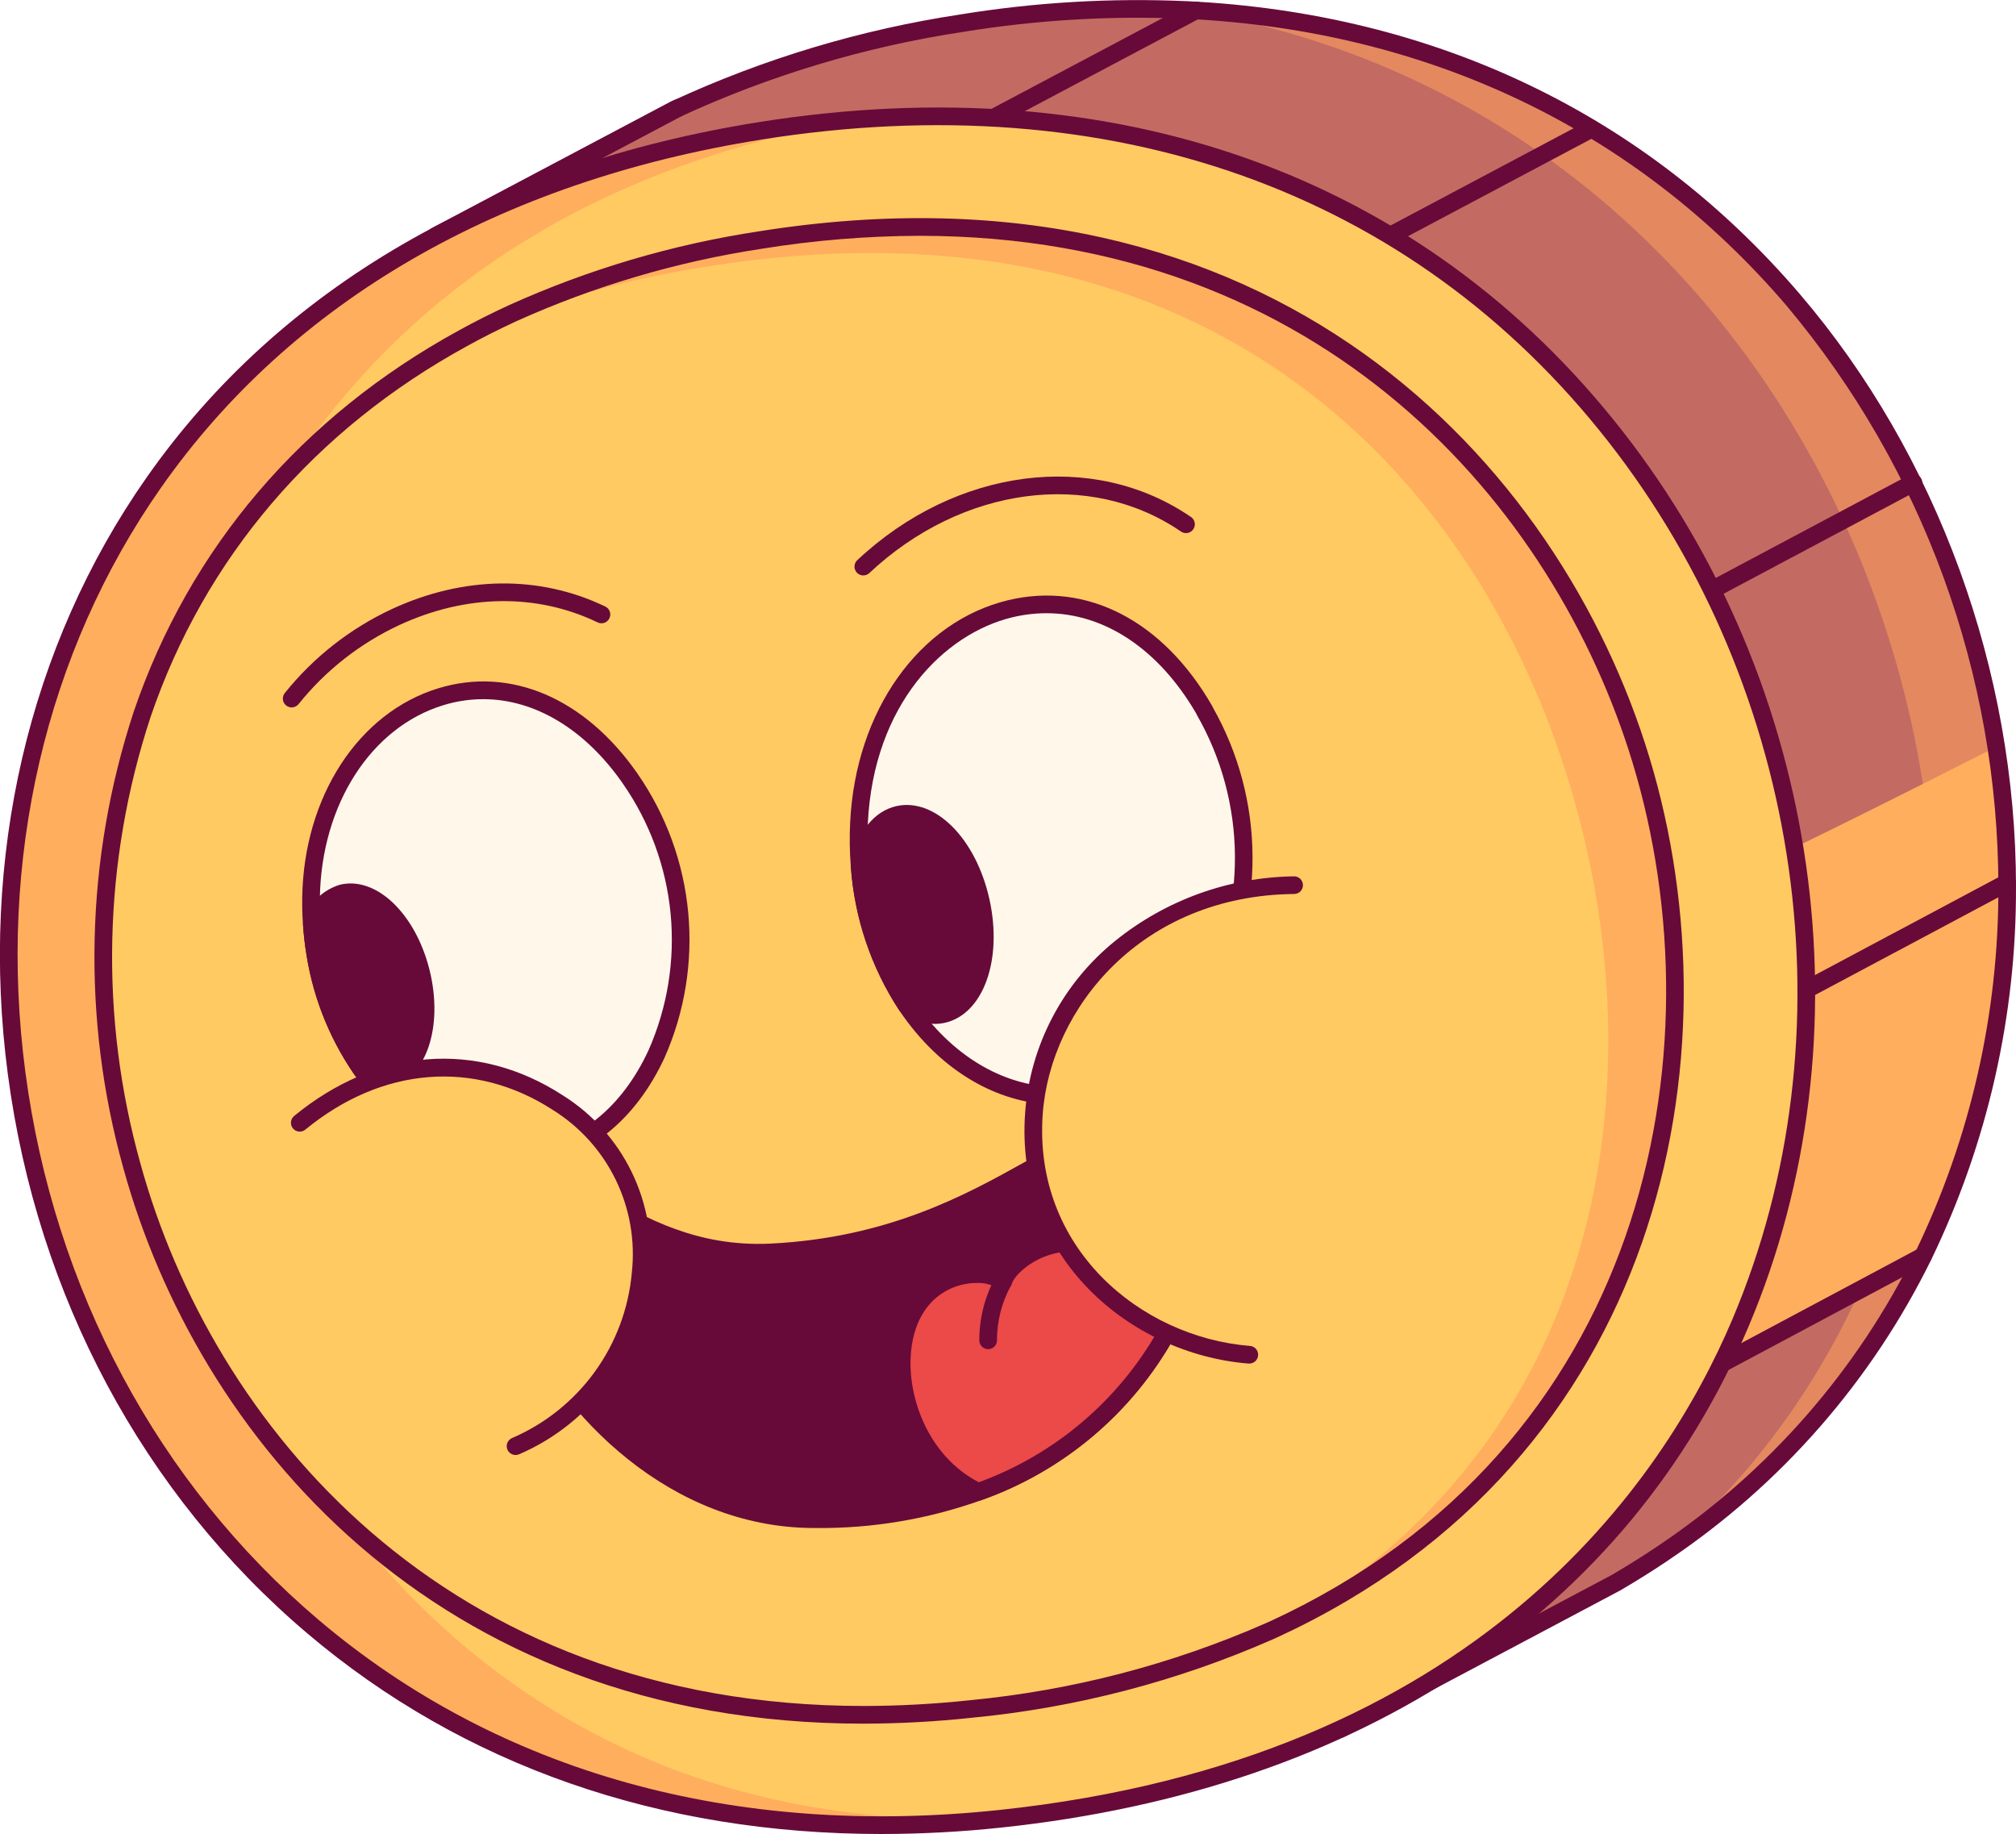 <svg width="177" height="161" viewBox="0 0 177 161" fill="none" xmlns="http://www.w3.org/2000/svg">
<g clip-path="url(#clip0_38_863)">
<path d="M146.107 136.278C146.096 136.284 146.085 136.292 146.076 136.302C144.726 137.216 143.323 138.092 141.881 138.937L117.681 151.776L38.238 20.727L59.284 9.587L59.291 9.595C67.269 5.892 75.734 3.347 84.431 2.036C90.979 0.965 97.621 0.578 104.25 0.881C177.726 4.447 200.678 99.252 146.107 136.278V136.278Z" fill="#E48860"/>
<path d="M146.107 136.278C146.096 136.284 146.085 136.292 146.076 136.302C144.726 137.216 143.323 138.092 141.881 138.937L117.681 151.776L38.238 20.727L59.284 9.587L59.291 9.595C67.269 5.892 75.734 3.347 84.431 2.036C90.979 0.965 97.621 0.578 104.25 0.881C169.339 11.665 191.12 97.663 146.107 136.278V136.278Z" fill="#C36B62"/>
<path d="M175.449 65.469C178.284 82.147 173.829 100.138 168.881 110.201L147.061 121.899L151.69 76.989C152.202 77.215 167.37 69.57 175.449 65.469Z" fill="#FFAE5D"/>
<path d="M117.68 152.551C117.546 152.551 117.415 152.516 117.299 152.451C117.183 152.385 117.085 152.291 117.016 152.177L37.575 21.129C37.52 21.038 37.484 20.938 37.47 20.834C37.456 20.729 37.463 20.623 37.491 20.521C37.519 20.42 37.568 20.325 37.633 20.243C37.699 20.161 37.782 20.093 37.875 20.043L58.92 8.902C58.968 8.877 59.017 8.857 59.069 8.842C67.083 5.141 75.58 2.592 84.308 1.27C90.91 0.194 97.606 -0.195 104.288 0.107C125.95 1.159 144.532 10.048 158.019 25.814C170.093 39.923 177.011 58.899 176.999 77.872C177.037 89.184 174.498 100.356 169.576 110.541C164.348 121.198 156.408 130.293 146.553 136.914C146.54 136.924 146.527 136.934 146.513 136.943C145.217 137.822 143.791 138.718 142.275 139.606L118.045 152.46C117.933 152.52 117.807 152.551 117.68 152.551V152.551ZM39.327 21.028L117.963 150.747L141.517 138.253C142.969 137.4 144.36 136.527 145.627 135.671C145.642 135.659 145.658 135.648 145.673 135.638C155.31 129.167 163.075 120.276 168.187 109.856C173.005 99.883 175.489 88.945 175.452 77.871C175.439 59.197 168.85 41.123 156.842 26.82C143.636 11.388 125.437 2.685 104.215 1.655C97.64 1.357 91.052 1.741 84.555 2.801C75.933 4.106 67.539 6.629 59.626 10.295C59.598 10.309 59.57 10.32 59.541 10.329L39.327 21.028Z" fill="#670A39"/>
<path d="M109.949 142.468C109.776 142.468 109.609 142.41 109.472 142.304C109.336 142.198 109.239 142.049 109.197 141.882C109.155 141.714 109.17 141.538 109.24 141.38C109.31 141.222 109.43 141.091 109.582 141.01L110.81 140.353L168.468 109.591C168.649 109.494 168.862 109.474 169.058 109.534C169.255 109.594 169.42 109.729 169.517 109.911C169.614 110.092 169.634 110.304 169.574 110.501C169.514 110.698 169.379 110.863 169.197 110.959L110.314 142.376C110.202 142.436 110.077 142.468 109.949 142.468V142.468Z" fill="#670A39"/>
<path d="M96.754 120.599C96.581 120.599 96.413 120.541 96.276 120.435C96.14 120.328 96.043 120.179 96.001 120.011C95.96 119.843 95.975 119.665 96.046 119.507C96.117 119.349 96.238 119.219 96.391 119.138L97.57 118.518L175.852 76.802C175.941 76.754 176.04 76.725 176.141 76.715C176.243 76.705 176.345 76.715 176.442 76.745C176.54 76.774 176.63 76.823 176.709 76.887C176.788 76.952 176.853 77.032 176.901 77.121C176.949 77.211 176.978 77.31 176.988 77.411C176.998 77.512 176.988 77.615 176.958 77.712C176.929 77.809 176.88 77.9 176.815 77.979C176.751 78.057 176.671 78.123 176.581 78.17L97.116 120.509C97.004 120.568 96.88 120.599 96.754 120.599V120.599Z" fill="#670A39"/>
<path d="M79.624 90.171C79.451 90.171 79.283 90.114 79.146 90.007C79.01 89.901 78.913 89.752 78.871 89.585C78.829 89.417 78.844 89.24 78.914 89.082C78.984 88.924 79.105 88.794 79.258 88.712L79.434 88.618L167.613 41.703C167.703 41.651 167.802 41.619 167.905 41.607C168.008 41.595 168.112 41.603 168.212 41.632C168.311 41.661 168.404 41.71 168.485 41.775C168.565 41.84 168.632 41.921 168.68 42.013C168.729 42.104 168.759 42.205 168.768 42.308C168.777 42.411 168.766 42.515 168.734 42.614C168.702 42.712 168.651 42.803 168.584 42.882C168.516 42.961 168.434 43.025 168.341 43.071L79.989 90.084C79.876 90.142 79.751 90.172 79.624 90.171V90.171Z" fill="#670A39"/>
<path d="M60.03 54.398C59.857 54.398 59.689 54.34 59.552 54.234C59.416 54.127 59.319 53.978 59.277 53.81C59.235 53.642 59.251 53.465 59.321 53.307C59.391 53.149 59.513 53.019 59.665 52.938L139.349 10.629C139.439 10.579 139.538 10.547 139.641 10.536C139.743 10.525 139.847 10.534 139.945 10.563C140.044 10.592 140.136 10.641 140.216 10.706C140.296 10.771 140.362 10.852 140.41 10.943C140.458 11.034 140.488 11.133 140.498 11.236C140.507 11.339 140.496 11.442 140.465 11.54C140.434 11.639 140.383 11.73 140.316 11.808C140.25 11.887 140.168 11.951 140.076 11.998L60.393 54.307C60.281 54.367 60.156 54.398 60.03 54.398V54.398Z" fill="#670A39"/>
<path d="M46.845 32.522C46.672 32.522 46.504 32.464 46.368 32.358C46.232 32.251 46.135 32.102 46.093 31.934C46.051 31.767 46.067 31.59 46.137 31.432C46.208 31.274 46.329 31.144 46.482 31.063L104.647 0.223C104.737 0.175 104.835 0.146 104.936 0.136C105.038 0.127 105.14 0.137 105.237 0.167C105.335 0.197 105.425 0.246 105.504 0.31C105.582 0.375 105.647 0.455 105.695 0.545C105.743 0.635 105.772 0.733 105.782 0.835C105.792 0.936 105.781 1.038 105.751 1.136C105.721 1.233 105.673 1.323 105.608 1.402C105.543 1.48 105.463 1.545 105.373 1.593L47.208 32.432C47.096 32.492 46.972 32.522 46.845 32.522Z" fill="#670A39"/>
<path d="M38.589 21.343C38.416 21.343 38.248 21.285 38.111 21.179C37.974 21.072 37.877 20.923 37.836 20.755C37.794 20.587 37.809 20.41 37.88 20.251C37.951 20.093 38.072 19.963 38.225 19.882L59.221 8.77C59.311 8.722 59.41 8.693 59.511 8.683C59.613 8.674 59.715 8.684 59.812 8.714C59.91 8.744 60 8.793 60.079 8.858C60.157 8.923 60.222 9.002 60.27 9.092C60.317 9.182 60.347 9.281 60.356 9.382C60.366 9.484 60.356 9.586 60.326 9.683C60.296 9.78 60.247 9.871 60.182 9.949C60.117 10.028 60.037 10.093 59.947 10.14L38.95 21.253C38.839 21.312 38.715 21.343 38.589 21.343Z" fill="#670A39"/>
<path d="M66.752 11.489C171.433 -5.155 197.289 148.066 87.814 159.666C-12.235 170.266 -34.871 27.648 66.752 11.489V11.489Z" fill="#FFCA62"/>
<path d="M89.572 159.456C88.99 159.525 88.4 159.595 87.811 159.657C-12.233 170.263 -34.867 27.64 66.75 11.484C70.117 10.949 73.399 10.587 76.598 10.398C75.83 10.515 75.063 10.639 74.279 10.771C66.332 12.094 58.625 14.588 51.41 18.174C49.844 18.965 48.324 19.802 46.866 20.686C38.213 25.822 30.859 32.881 25.375 41.317C13.138 60.163 11.277 84.064 16.372 104.306C19.02 114.898 23.781 124.847 30.368 133.556C42.619 149.571 62.067 161.371 89.572 159.456V159.456Z" fill="#FFAE5D"/>
<path d="M111.849 143.013C111.717 143.075 111.585 143.138 111.453 143.192C103.132 146.852 94.278 149.158 85.228 150.022C41.837 154.619 18.442 127.237 11.595 102.398C4.679 77.311 11.215 45.782 40.65 29.688C42.038 28.92 43.488 28.191 44.985 27.501C51.917 24.37 59.245 22.206 66.766 21.067C111.43 13.965 136.321 41.208 144.067 66.69C151.953 92.653 145.236 127.609 111.849 143.013Z" fill="#FFAE5D"/>
<path d="M111.453 143.192C103.132 146.852 94.278 149.158 85.228 150.022C41.837 154.619 18.442 127.237 11.595 102.398C4.679 77.311 11.215 45.782 40.65 29.688C47.487 26.63 54.706 24.512 62.111 23.393C106.775 16.291 129.882 42.415 137.861 69.016C145.591 94.772 141.152 126.873 111.453 143.192Z" fill="#FFCA62"/>
<path d="M75.795 151.313C37.984 151.313 17.258 125.863 10.848 102.609C7.152 89.421 7.469 75.432 11.758 62.425C16.651 48.092 26.514 36.538 40.279 29.012C41.647 28.255 43.122 27.511 44.661 26.801C51.657 23.641 59.054 21.455 66.645 20.305C111.798 13.127 136.976 40.687 144.808 66.469C152.787 92.741 145.978 128.121 112.176 143.72C112.034 143.787 111.89 143.853 111.748 143.912C103.358 147.601 94.431 149.925 85.307 150.796C82.147 151.136 78.973 151.308 75.795 151.313V151.313ZM80.732 20.701C76.094 20.715 71.466 21.095 66.888 21.837C59.438 22.965 52.177 25.109 45.31 28.21C43.806 28.904 42.363 29.631 41.026 30.371C27.605 37.71 17.99 48.967 13.225 62.926C9.036 75.638 8.729 89.31 12.344 102.198C18.603 124.905 38.867 149.757 75.83 149.76C78.943 149.756 82.053 149.588 85.148 149.256C94.115 148.399 102.887 146.116 111.133 142.493C111.278 142.432 111.399 142.376 111.521 142.319H111.527C144.491 127.111 151.119 92.577 143.329 66.925C136.511 44.501 116.255 20.701 80.732 20.701Z" fill="#670A39"/>
<path d="M103.103 115.744C102.895 116.164 102.683 116.574 102.454 116.977C98.82 123.498 92.934 128.472 85.897 130.967C81.238 132.634 76.316 133.447 71.368 133.366C51.782 133.264 40.514 109.101 44.9 104.279C48.932 99.865 54.836 110.583 67.715 109.943C88.4 108.917 94.956 95.172 102.065 100.94C105.836 103.996 105.004 111.886 103.103 115.744V115.744Z" fill="#670A39"/>
<path d="M71.638 134.138H71.363C58.977 134.073 49.231 124.478 45.065 114.998C42.862 109.982 42.579 105.674 44.325 103.756C46.672 101.186 49.562 102.841 52.908 104.756C56.593 106.866 61.178 109.49 67.675 109.169C78.031 108.654 84.889 104.841 89.89 102.056C94.98 99.224 98.658 97.176 102.554 100.338C106.838 103.811 105.661 112.307 103.794 116.087C103.58 116.519 103.36 116.94 103.124 117.357C99.407 124.043 93.374 129.141 86.162 131.693C81.503 133.359 76.585 134.187 71.638 134.138V134.138ZM47.185 103.986C46.857 103.986 46.533 104.059 46.237 104.199C45.941 104.339 45.679 104.543 45.471 104.797C44.184 106.212 44.591 110.061 46.486 114.373C50.449 123.395 59.681 132.525 71.371 132.586C76.226 132.664 81.055 131.868 85.628 130.235C92.493 127.808 98.235 122.958 101.774 116.596C101.999 116.197 102.206 115.801 102.406 115.395C104.255 111.643 104.867 104.202 101.577 101.535C98.63 99.141 95.947 100.454 90.643 103.404C85.505 106.263 78.469 110.179 67.751 110.71C60.804 111.061 55.794 108.188 52.136 106.095C49.891 104.812 48.369 103.986 47.185 103.986V103.986Z" fill="#670A39"/>
<path d="M102.454 116.977C98.819 123.498 92.933 128.472 85.897 130.968C81.292 128.76 78.951 123.53 79.179 119.081C79.554 111.831 85.997 110.959 88.077 112.492C88.805 110.418 93.738 107.133 98.664 110.579C100.251 111.683 102.153 114.884 102.454 116.977V116.977Z" fill="#EC4949"/>
<path d="M85.896 131.74C85.78 131.74 85.665 131.713 85.561 131.663C80.327 129.154 78.182 123.36 78.404 119.038C78.645 114.368 81.21 112.473 82.716 111.759C84.285 110.988 86.096 110.869 87.752 111.43C88.724 110.124 90.09 109.164 91.648 108.691C92.901 108.295 94.231 108.202 95.527 108.418C96.824 108.635 98.051 109.155 99.108 109.936C100.891 111.18 102.889 114.547 103.218 116.863C103.241 117.03 103.21 117.199 103.129 117.347C99.411 124.036 93.377 129.136 86.162 131.689C86.077 131.722 85.987 131.739 85.896 131.74ZM85.741 112.625C84.924 112.629 84.118 112.812 83.379 113.161C81.317 114.138 80.1 116.254 79.953 119.119C79.76 122.862 81.557 127.846 85.939 130.121C92.583 127.694 98.148 122.986 101.641 116.837C101.264 114.961 99.575 112.155 98.219 111.209C97.361 110.558 96.359 110.124 95.297 109.943C94.236 109.762 93.147 109.84 92.121 110.169C90.421 110.716 89.101 111.906 88.807 112.743C88.767 112.857 88.701 112.96 88.613 113.045C88.526 113.129 88.42 113.191 88.304 113.227C88.189 113.262 88.066 113.27 87.947 113.25C87.827 113.23 87.714 113.182 87.616 113.11C87.055 112.763 86.401 112.594 85.742 112.625H85.741Z" fill="#670A39"/>
<path d="M88.081 112.484C87.21 114.072 86.755 115.853 86.758 117.664Z" fill="#EC4949"/>
<path d="M86.758 118.439C86.552 118.439 86.355 118.358 86.21 118.212C86.064 118.067 85.982 117.87 85.982 117.664C85.978 115.722 86.466 113.811 87.401 112.109C87.45 112.018 87.515 111.937 87.595 111.872C87.674 111.806 87.766 111.757 87.865 111.728C87.963 111.698 88.067 111.689 88.169 111.7C88.272 111.711 88.371 111.742 88.461 111.791C88.551 111.841 88.631 111.908 88.695 111.989C88.759 112.069 88.806 112.162 88.834 112.261C88.862 112.36 88.869 112.464 88.857 112.566C88.844 112.668 88.811 112.767 88.76 112.856C87.951 114.329 87.529 115.982 87.533 117.663C87.533 117.868 87.452 118.065 87.306 118.211C87.161 118.356 86.963 118.438 86.758 118.438V118.439Z" fill="#670A39"/>
<path d="M25.608 62.101C25.462 62.101 25.319 62.059 25.196 61.981C25.072 61.904 24.973 61.792 24.91 61.661C24.847 61.529 24.822 61.383 24.839 61.238C24.856 61.093 24.913 60.955 25.004 60.841C27.536 57.684 30.764 55.156 34.435 53.453C40.716 50.557 47.339 50.473 53.093 53.221C53.192 53.26 53.281 53.319 53.356 53.394C53.431 53.469 53.49 53.559 53.529 53.658C53.568 53.757 53.586 53.863 53.582 53.969C53.578 54.075 53.552 54.18 53.506 54.276C53.461 54.371 53.395 54.457 53.315 54.527C53.235 54.596 53.141 54.649 53.04 54.681C52.938 54.712 52.831 54.723 52.726 54.712C52.62 54.701 52.518 54.668 52.425 54.616C47.096 52.073 40.937 52.16 35.085 54.86C31.632 56.462 28.596 58.841 26.215 61.81C26.142 61.901 26.049 61.974 25.945 62.025C25.84 62.075 25.725 62.101 25.608 62.101V62.101Z" fill="#670A39"/>
<path d="M75.797 50.516C75.642 50.516 75.49 50.469 75.361 50.381C75.232 50.294 75.133 50.17 75.076 50.025C75.019 49.881 75.006 49.722 75.04 49.57C75.074 49.419 75.153 49.281 75.267 49.174C83.921 41.057 95.971 39.497 104.559 45.38C104.645 45.437 104.718 45.511 104.775 45.596C104.831 45.681 104.871 45.777 104.89 45.878C104.91 45.979 104.909 46.082 104.888 46.183C104.867 46.283 104.827 46.379 104.769 46.463C104.711 46.548 104.636 46.62 104.55 46.676C104.464 46.732 104.368 46.77 104.267 46.788C104.166 46.806 104.062 46.804 103.962 46.782C103.862 46.76 103.767 46.718 103.683 46.659C95.696 41.191 84.448 42.69 76.328 50.303C76.184 50.439 75.995 50.515 75.797 50.516V50.516Z" fill="#670A39"/>
<path d="M46.569 101.458C41.119 102.21 35.746 99.361 32.074 94.353C29.8 91.221 28.296 87.599 27.683 83.778C27.402 82.127 27.276 80.454 27.307 78.779C27.583 61.672 44.974 53.507 55.312 68.323L55.318 68.334C64.72 81.794 58.027 100.385 46.569 101.458Z" fill="#FFF8EA"/>
<path d="M36.96 85.329C38.074 89.82 36.789 94.003 34.081 94.681C33.481 94.825 32.852 94.796 32.267 94.598C32.206 94.521 32.14 94.436 32.074 94.35C29.801 91.219 28.297 87.596 27.683 83.775C27.533 82.859 27.429 81.961 27.373 81.079C27.568 80.456 27.91 79.888 28.372 79.425C28.833 78.962 29.399 78.617 30.022 78.419C32.737 77.751 35.837 80.845 36.96 85.329Z" fill="#670A39"/>
<path d="M33.326 95.55C32.885 95.548 32.446 95.477 32.027 95.338C31.883 95.291 31.757 95.204 31.662 95.087C31.602 95.009 31.538 94.932 31.474 94.844C29.119 91.606 27.559 87.858 26.921 83.905C26.766 82.967 26.66 82.035 26.601 81.132C26.594 81.018 26.612 80.904 26.654 80.797C26.893 80.059 27.306 79.388 27.86 78.844C28.413 78.299 29.09 77.897 29.833 77.67C33.007 76.887 36.467 80.171 37.712 85.143C38.946 90.121 37.434 94.641 34.268 95.434C33.96 95.51 33.644 95.549 33.326 95.55V95.55ZM32.723 93.925C33.108 94.022 33.511 94.023 33.898 93.93C36.138 93.369 37.199 89.516 36.208 85.519C35.217 81.521 32.459 78.619 30.209 79.174C29.735 79.334 29.303 79.6 28.948 79.953C28.593 80.306 28.324 80.736 28.161 81.209C28.219 82.007 28.316 82.827 28.451 83.652C29.045 87.351 30.499 90.858 32.697 93.892L32.723 93.925Z" fill="#670A39"/>
<path d="M44.858 102.351C39.991 102.351 35.159 99.72 31.647 95.07C31.602 95.014 31.538 94.93 31.473 94.846C29.118 91.608 27.558 87.86 26.921 83.907C26.765 82.969 26.659 82.037 26.6 81.134C26.542 80.382 26.523 79.584 26.535 78.767C26.676 69.935 31.473 62.564 38.476 60.424C44.809 58.486 51.342 61.277 55.95 67.881C55.961 67.896 55.97 67.911 55.979 67.925C58.477 71.529 60.007 75.715 60.421 80.08C60.835 84.445 60.12 88.843 58.345 92.852C55.797 98.349 51.539 101.767 46.659 102.233C46.062 102.313 45.46 102.352 44.858 102.351V102.351ZM42.425 61.378C41.239 61.379 40.06 61.557 38.927 61.906C32.569 63.845 28.215 70.634 28.085 78.793C28.071 79.561 28.092 80.312 28.147 81.024C28.203 81.886 28.302 82.768 28.451 83.654C29.044 87.353 30.499 90.86 32.697 93.894L32.87 94.117C36.491 98.911 41.564 101.36 46.463 100.692H46.495C50.818 100.287 54.623 97.194 56.935 92.204C58.602 88.435 59.27 84.3 58.876 80.198C58.481 76.096 57.036 72.165 54.681 68.783C54.671 68.768 54.662 68.754 54.653 68.738C51.315 63.969 46.921 61.378 42.425 61.378V61.378Z" fill="#670A39"/>
<path d="M93.566 96.186C88.474 96.448 83.71 93.761 80.334 89.296C77.485 85.409 75.799 80.793 75.471 75.985C75.372 74.739 75.355 73.487 75.419 72.239C76.331 53.268 96.059 45.472 105.766 62.372L105.76 62.388C114.338 77.325 105.639 96.142 93.566 96.186V96.186Z" fill="#FFF8EA"/>
<path d="M92.885 96.975C87.975 96.975 83.209 94.376 79.711 89.757C79.447 89.416 79.202 89.06 78.951 88.692C76.476 84.91 75.012 80.558 74.7 76.05L74.694 75.972C74.594 74.717 74.577 73.457 74.642 72.201C75.115 62.418 80.685 54.575 88.504 52.691C95.431 51.025 102.135 54.501 106.438 61.994C106.462 62.036 106.482 62.08 106.498 62.125C108.754 66.114 109.949 70.615 109.969 75.197C109.989 79.779 108.833 84.29 106.613 88.299C103.452 93.779 98.704 96.936 93.593 96.963C93.36 96.969 93.121 96.975 92.885 96.975V96.975ZM91.877 53.832C90.864 53.833 89.854 53.955 88.87 54.194C82.925 55.626 76.7 61.773 76.193 72.279C76.132 73.463 76.147 74.649 76.241 75.831L76.247 75.909C76.536 80.156 77.911 84.257 80.239 87.822C80.471 88.159 80.696 88.492 80.945 88.814C84.304 93.248 88.892 95.643 93.532 95.404H93.57C98.125 95.387 102.39 92.512 105.271 87.516C107.37 83.723 108.455 79.454 108.424 75.121C108.392 70.787 107.243 66.534 105.089 62.773C105.066 62.733 105.047 62.69 105.031 62.646C101.729 56.971 96.966 53.832 91.875 53.832H91.877Z" fill="#670A39"/>
<path d="M86.111 79.095C87.186 83.925 85.698 88.371 82.786 89.028C82.23 89.13 81.658 89.115 81.107 88.982C80.557 88.85 80.041 88.603 79.592 88.259C77.195 84.588 75.777 80.365 75.473 75.991C75.473 75.954 75.473 75.928 75.465 75.891C75.959 73.59 77.175 71.9 78.877 71.516C81.795 70.87 85.034 74.263 86.111 79.095V79.095Z" fill="#670A39"/>
<path d="M82.051 89.884C81.006 89.858 79.995 89.513 79.152 88.896C79.071 88.84 79.001 88.77 78.947 88.688C76.474 84.908 75.011 80.558 74.699 76.052L74.694 75.974C74.688 75.893 74.692 75.811 74.706 75.731C75.289 73.017 76.747 71.205 78.707 70.763C82.097 70.014 85.68 73.6 86.867 78.928C88.053 84.255 86.335 89.025 82.957 89.787C82.659 89.853 82.356 89.886 82.051 89.884V89.884ZM80.151 87.699C80.503 87.953 80.902 88.135 81.325 88.233C81.747 88.331 82.185 88.344 82.613 88.27C85.064 87.718 86.317 83.592 85.353 79.261C84.388 74.929 81.5 71.73 79.046 72.272C77.746 72.564 76.704 73.934 76.246 75.945C76.538 80.129 77.882 84.172 80.151 87.699V87.699Z" fill="#670A39"/>
<path d="M109.658 118.922C99.788 118.122 89.865 110.067 90.782 97.705C91.688 85.471 102.708 77.808 113.622 77.703L109.658 118.922Z" fill="#FFCA62"/>
<path d="M45.265 126.947C57.16 122.04 61.031 104.586 48.947 96.771C40.522 91.323 32.02 93.865 26.311 98.564L45.265 126.947Z" fill="#FFCA62"/>
<path d="M77.377 160.999C57.935 160.999 40.669 154.997 26.974 143.382C12.6 131.198 3.267 113.777 0.692 94.332C-1.825 75.329 2.5 56.714 12.871 41.916C24.556 25.241 43.145 14.454 66.629 10.719C97.939 5.741 124.863 15.364 142.432 37.817C159.931 60.176 164.286 91.031 153.529 116.428C142.93 141.446 119.621 157.076 87.895 160.437C84.401 160.809 80.89 160.997 77.377 160.999V160.999ZM66.751 11.485L66.873 12.251C43.81 15.917 25.579 26.483 14.14 42.806C3.993 57.285 -0.233 75.508 2.229 94.128C4.754 113.192 13.897 130.264 27.972 142.201C43.762 155.589 64.426 161.359 87.729 158.89C129.745 154.439 146.093 129.994 152.098 115.819C162.639 90.937 158.365 60.694 141.208 38.772C124.002 16.784 97.603 7.364 66.873 12.248L66.751 11.485Z" fill="#670A39"/>
<path d="M109.656 119.7C109.635 119.7 109.614 119.7 109.593 119.7C99.224 118.859 89.063 110.383 90.006 97.653C90.226 94.727 91.045 91.877 92.413 89.281C93.78 86.685 95.667 84.397 97.956 82.56C102.4 78.989 107.912 77.007 113.613 76.93C113.819 76.928 114.017 77.008 114.164 77.152C114.31 77.296 114.394 77.492 114.396 77.698C114.398 77.903 114.318 78.101 114.174 78.248C114.03 78.395 113.834 78.478 113.628 78.48C100.208 78.607 92.239 88.509 91.552 97.761C90.68 109.531 100.104 117.369 109.718 118.151C109.924 118.159 110.118 118.248 110.257 118.4C110.397 118.551 110.471 118.751 110.463 118.957C110.454 119.162 110.365 119.356 110.214 119.496C110.062 119.635 109.862 119.709 109.656 119.701V119.7Z" fill="#670A39"/>
<path d="M45.266 127.727C45.086 127.727 44.912 127.665 44.773 127.551C44.634 127.437 44.538 127.279 44.504 127.103C44.468 126.926 44.496 126.743 44.581 126.585C44.666 126.427 44.803 126.303 44.969 126.235C47.867 124.986 50.373 122.978 52.222 120.422C54.071 117.866 55.194 114.858 55.473 111.716C55.779 108.922 55.289 106.099 54.06 103.571C52.831 101.043 50.912 98.914 48.526 97.429C41.652 92.983 33.531 93.635 26.804 99.169C26.645 99.297 26.442 99.356 26.239 99.336C26.036 99.315 25.849 99.215 25.72 99.057C25.59 98.9 25.528 98.698 25.546 98.494C25.565 98.291 25.662 98.104 25.818 97.972C33.094 91.986 41.898 91.296 49.368 96.127C51.996 97.763 54.108 100.107 55.461 102.89C56.815 105.673 57.354 108.782 57.018 111.858C56.712 115.282 55.486 118.56 53.469 121.344C51.452 124.128 48.72 126.315 45.561 127.673C45.467 127.71 45.367 127.728 45.266 127.727V127.727Z" fill="#670A39"/>
</g>
<defs>
<clipPath id="clip0_38_863">
<rect width="177" height="161" fill="white"/>
</clipPath>
</defs>
</svg>

